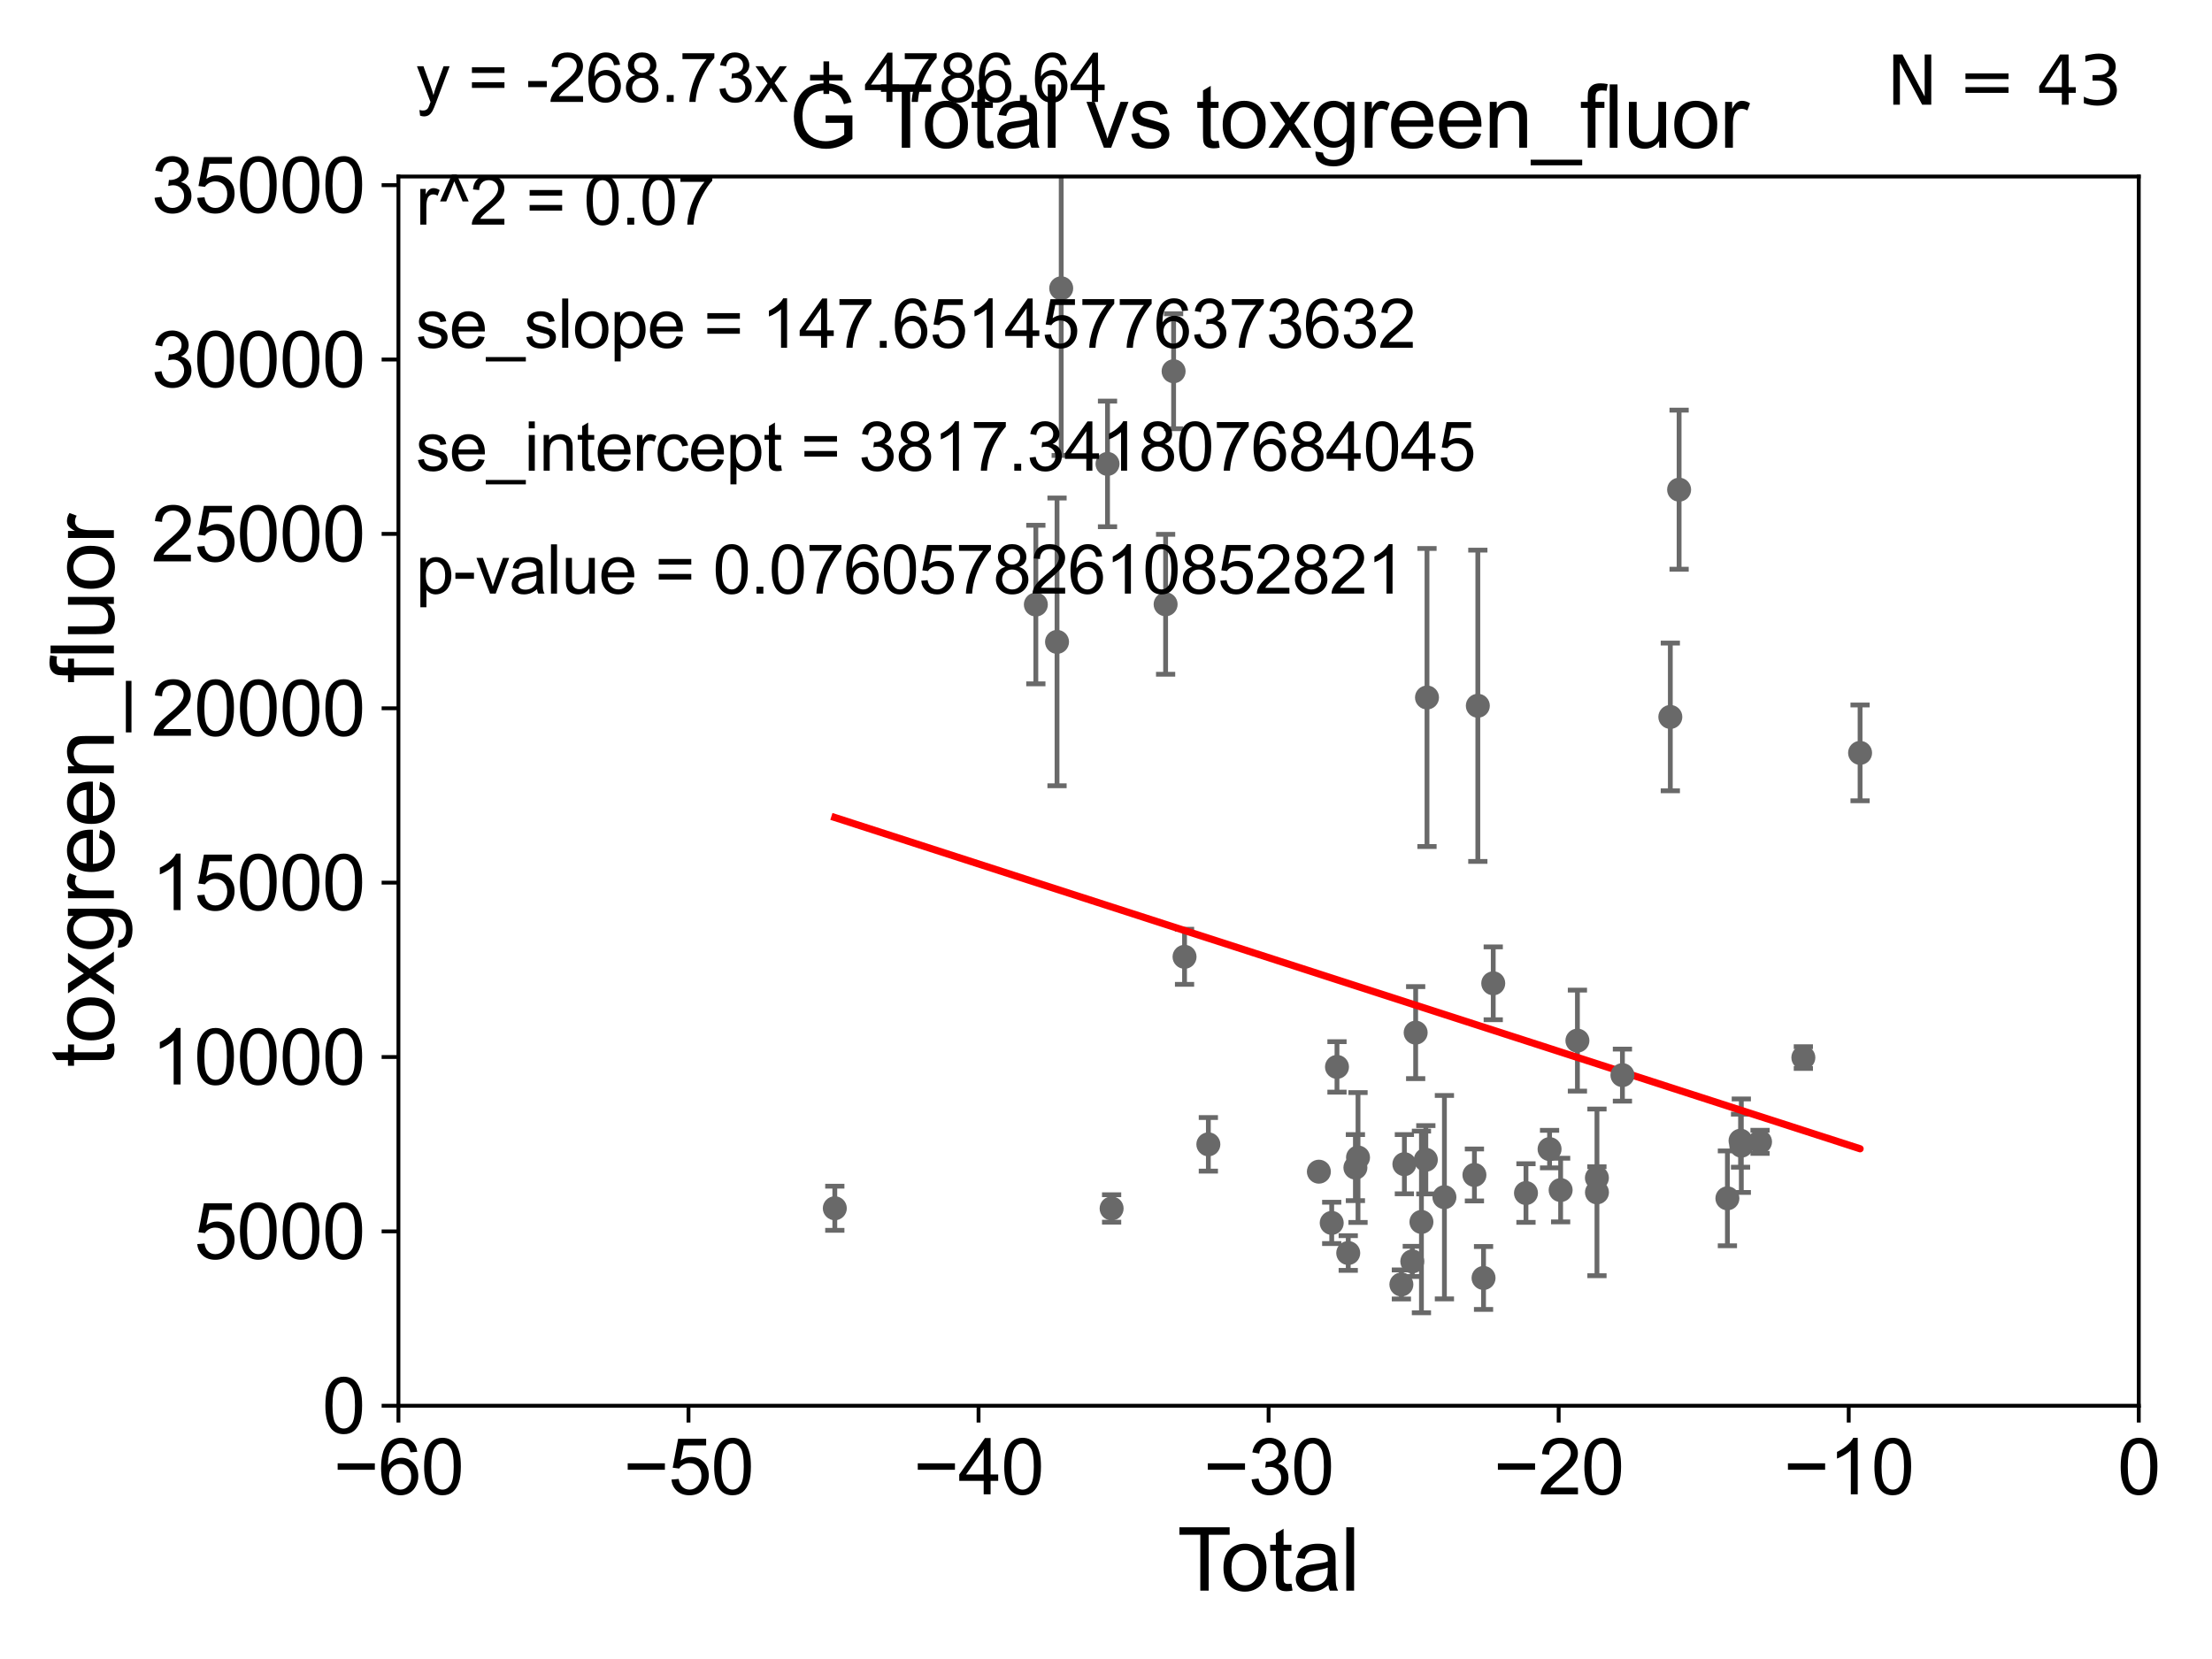 <?xml version="1.0" encoding="utf-8" standalone="no"?>
<!DOCTYPE svg PUBLIC "-//W3C//DTD SVG 1.1//EN"
  "http://www.w3.org/Graphics/SVG/1.1/DTD/svg11.dtd">
<svg xmlns:xlink="http://www.w3.org/1999/xlink" width="460.8pt" height="345.6pt" viewBox="0 0 460.8 345.6" xmlns="http://www.w3.org/2000/svg" version="1.1">
 <defs>
  <style type="text/css">*{stroke-linejoin: round; stroke-linecap: butt}</style>
 </defs>
 <g id="figure_1">
  <g id="patch_1">
   <path d="M 0 345.6 
L 460.8 345.6 
L 460.8 0 
L 0 0 
z
" style="fill: #ffffff"/>
  </g>
  <g id="axes_1">
   <g id="patch_2">
    <path d="M 83 292.84 
L 445.545 292.84 
L 445.545 36.775 
L 83 36.775 
z
" style="fill: #ffffff"/>
   </g>
   <g id="PathCollection_1">
    <defs>
     <path id="ma947e99add" d="M 0 1.118 
C 0.297 1.118 0.581 1 0.791 0.791 
C 1 0.581 1.118 0.297 1.118 0 
C 1.118 -0.297 1 -0.581 0.791 -0.791 
C 0.581 -1 0.297 -1.118 0 -1.118 
C -0.297 -1.118 -0.581 -1 -0.791 -0.791 
C -1 -0.581 -1.118 -0.297 -1.118 0 
C -1.118 0.297 -1 0.581 -0.791 0.791 
C -0.581 1 -0.297 1.118 0 1.118 
z
" style="stroke: #696969"/>
    </defs>
    <g clip-path="url(#pab9afc9500)">
     <use xlink:href="#ma947e99add" x="173.906" y="251.703" style="fill: #696969; stroke: #696969"/>
     <use xlink:href="#ma947e99add" x="292.558" y="242.52" style="fill: #696969; stroke: #696969"/>
     <use xlink:href="#ma947e99add" x="325.109" y="247.912" style="fill: #696969; stroke: #696969"/>
     <use xlink:href="#ma947e99add" x="322.804" y="239.38" style="fill: #696969; stroke: #696969"/>
     <use xlink:href="#ma947e99add" x="317.889" y="248.535" style="fill: #696969; stroke: #696969"/>
     <use xlink:href="#ma947e99add" x="274.746" y="244.082" style="fill: #696969; stroke: #696969"/>
     <use xlink:href="#ma947e99add" x="311.069" y="204.84" style="fill: #696969; stroke: #696969"/>
     <use xlink:href="#ma947e99add" x="309.05" y="266.224" style="fill: #696969; stroke: #696969"/>
     <use xlink:href="#ma947e99add" x="307.859" y="147.023" style="fill: #696969; stroke: #696969"/>
     <use xlink:href="#ma947e99add" x="277.42" y="254.754" style="fill: #696969; stroke: #696969"/>
     <use xlink:href="#ma947e99add" x="328.606" y="216.78" style="fill: #696969; stroke: #696969"/>
     <use xlink:href="#ma947e99add" x="307.149" y="244.763" style="fill: #696969; stroke: #696969"/>
     <use xlink:href="#ma947e99add" x="278.519" y="222.257" style="fill: #696969; stroke: #696969"/>
     <use xlink:href="#ma947e99add" x="297.27" y="145.302" style="fill: #696969; stroke: #696969"/>
     <use xlink:href="#ma947e99add" x="280.862" y="261.029" style="fill: #696969; stroke: #696969"/>
     <use xlink:href="#ma947e99add" x="297.028" y="241.603" style="fill: #696969; stroke: #696969"/>
     <use xlink:href="#ma947e99add" x="282.357" y="243.238" style="fill: #696969; stroke: #696969"/>
     <use xlink:href="#ma947e99add" x="296.111" y="254.553" style="fill: #696969; stroke: #696969"/>
     <use xlink:href="#ma947e99add" x="282.9" y="241.129" style="fill: #696969; stroke: #696969"/>
     <use xlink:href="#ma947e99add" x="294.908" y="215.115" style="fill: #696969; stroke: #696969"/>
     <use xlink:href="#ma947e99add" x="294.207" y="262.775" style="fill: #696969; stroke: #696969"/>
     <use xlink:href="#ma947e99add" x="300.898" y="249.395" style="fill: #696969; stroke: #696969"/>
     <use xlink:href="#ma947e99add" x="251.722" y="238.386" style="fill: #696969; stroke: #696969"/>
     <use xlink:href="#ma947e99add" x="291.933" y="267.577" style="fill: #696969; stroke: #696969"/>
     <use xlink:href="#ma947e99add" x="230.717" y="96.642" style="fill: #696969; stroke: #696969"/>
     <use xlink:href="#ma947e99add" x="221.069" y="60.054" style="fill: #696969; stroke: #696969"/>
     <use xlink:href="#ma947e99add" x="347.959" y="149.352" style="fill: #696969; stroke: #696969"/>
     <use xlink:href="#ma947e99add" x="220.199" y="133.718" style="fill: #696969; stroke: #696969"/>
     <use xlink:href="#ma947e99add" x="231.57" y="251.745" style="fill: #696969; stroke: #696969"/>
     <use xlink:href="#ma947e99add" x="362.589" y="237.626" style="fill: #696969; stroke: #696969"/>
     <use xlink:href="#ma947e99add" x="215.786" y="125.939" style="fill: #696969; stroke: #696969"/>
     <use xlink:href="#ma947e99add" x="362.747" y="238.669" style="fill: #696969; stroke: #696969"/>
     <use xlink:href="#ma947e99add" x="337.982" y="223.968" style="fill: #696969; stroke: #696969"/>
     <use xlink:href="#ma947e99add" x="349.789" y="102.009" style="fill: #696969; stroke: #696969"/>
     <use xlink:href="#ma947e99add" x="366.649" y="237.866" style="fill: #696969; stroke: #696969"/>
     <use xlink:href="#ma947e99add" x="332.677" y="248.393" style="fill: #696969; stroke: #696969"/>
     <use xlink:href="#ma947e99add" x="242.819" y="125.886" style="fill: #696969; stroke: #696969"/>
     <use xlink:href="#ma947e99add" x="375.671" y="220.313" style="fill: #696969; stroke: #696969"/>
     <use xlink:href="#ma947e99add" x="244.485" y="77.339" style="fill: #696969; stroke: #696969"/>
     <use xlink:href="#ma947e99add" x="387.489" y="156.841" style="fill: #696969; stroke: #696969"/>
     <use xlink:href="#ma947e99add" x="246.762" y="199.322" style="fill: #696969; stroke: #696969"/>
     <use xlink:href="#ma947e99add" x="332.665" y="245.369" style="fill: #696969; stroke: #696969"/>
     <use xlink:href="#ma947e99add" x="359.85" y="249.635" style="fill: #696969; stroke: #696969"/>
    </g>
   </g>
   <g id="matplotlib.axis_1">
    <g id="xtick_1">
     <g id="line2d_1">
      <defs>
       <path id="m6c7ab6060e" d="M 0 0 
L 0 3.5 
" style="stroke: #000000; stroke-width: 0.8"/>
      </defs>
      <g>
       <use xlink:href="#m6c7ab6060e" x="83" y="292.84" style="stroke: #000000; stroke-width: 0.8"/>
      </g>
     </g>
     <g id="text_1">
      <!-- −60 -->
      <g transform="translate(69.43 311.293)scale(0.16 -0.16)">
       <defs>
        <path id="ArialMT-2212" d="M 3381 1997 
L 356 1997 
L 356 2522 
L 3381 2522 
L 3381 1997 
z
" transform="scale(0.016)"/>
        <path id="ArialMT-36" d="M 3184 3459 
L 2625 3416 
Q 2550 3747 2413 3897 
Q 2184 4138 1850 4138 
Q 1581 4138 1378 3988 
Q 1113 3794 959 3422 
Q 806 3050 800 2363 
Q 1003 2672 1297 2822 
Q 1591 2972 1913 2972 
Q 2475 2972 2870 2558 
Q 3266 2144 3266 1488 
Q 3266 1056 3080 686 
Q 2894 316 2569 119 
Q 2244 -78 1831 -78 
Q 1128 -78 684 439 
Q 241 956 241 2144 
Q 241 3472 731 4075 
Q 1159 4600 1884 4600 
Q 2425 4600 2770 4297 
Q 3116 3994 3184 3459 
z
M 888 1484 
Q 888 1194 1011 928 
Q 1134 663 1356 523 
Q 1578 384 1822 384 
Q 2178 384 2434 671 
Q 2691 959 2691 1453 
Q 2691 1928 2437 2201 
Q 2184 2475 1800 2475 
Q 1419 2475 1153 2201 
Q 888 1928 888 1484 
z
" transform="scale(0.016)"/>
        <path id="ArialMT-30" d="M 266 2259 
Q 266 3072 433 3567 
Q 600 4063 929 4331 
Q 1259 4600 1759 4600 
Q 2128 4600 2406 4451 
Q 2684 4303 2865 4023 
Q 3047 3744 3150 3342 
Q 3253 2941 3253 2259 
Q 3253 1453 3087 958 
Q 2922 463 2592 192 
Q 2263 -78 1759 -78 
Q 1097 -78 719 397 
Q 266 969 266 2259 
z
M 844 2259 
Q 844 1131 1108 757 
Q 1372 384 1759 384 
Q 2147 384 2411 759 
Q 2675 1134 2675 2259 
Q 2675 3391 2411 3762 
Q 2147 4134 1753 4134 
Q 1366 4134 1134 3806 
Q 844 3388 844 2259 
z
" transform="scale(0.016)"/>
       </defs>
       <use xlink:href="#ArialMT-2212"/>
       <use xlink:href="#ArialMT-36" x="58.398"/>
       <use xlink:href="#ArialMT-30" x="114.014"/>
      </g>
     </g>
    </g>
    <g id="xtick_2">
     <g id="line2d_2">
      <g>
       <use xlink:href="#m6c7ab6060e" x="143.424" y="292.84" style="stroke: #000000; stroke-width: 0.8"/>
      </g>
     </g>
     <g id="text_2">
      <!-- −50 -->
      <g transform="translate(129.854 311.293)scale(0.16 -0.16)">
       <defs>
        <path id="ArialMT-35" d="M 266 1200 
L 856 1250 
Q 922 819 1161 601 
Q 1400 384 1738 384 
Q 2144 384 2425 690 
Q 2706 997 2706 1503 
Q 2706 1984 2436 2262 
Q 2166 2541 1728 2541 
Q 1456 2541 1237 2417 
Q 1019 2294 894 2097 
L 366 2166 
L 809 4519 
L 3088 4519 
L 3088 3981 
L 1259 3981 
L 1013 2750 
Q 1425 3038 1878 3038 
Q 2478 3038 2890 2622 
Q 3303 2206 3303 1553 
Q 3303 931 2941 478 
Q 2500 -78 1738 -78 
Q 1113 -78 717 272 
Q 322 622 266 1200 
z
" transform="scale(0.016)"/>
       </defs>
       <use xlink:href="#ArialMT-2212"/>
       <use xlink:href="#ArialMT-35" x="58.398"/>
       <use xlink:href="#ArialMT-30" x="114.014"/>
      </g>
     </g>
    </g>
    <g id="xtick_3">
     <g id="line2d_3">
      <g>
       <use xlink:href="#m6c7ab6060e" x="203.848" y="292.84" style="stroke: #000000; stroke-width: 0.8"/>
      </g>
     </g>
     <g id="text_3">
      <!-- −40 -->
      <g transform="translate(190.278 311.293)scale(0.16 -0.16)">
       <defs>
        <path id="ArialMT-34" d="M 2069 0 
L 2069 1097 
L 81 1097 
L 81 1613 
L 2172 4581 
L 2631 4581 
L 2631 1613 
L 3250 1613 
L 3250 1097 
L 2631 1097 
L 2631 0 
L 2069 0 
z
M 2069 1613 
L 2069 3678 
L 634 1613 
L 2069 1613 
z
" transform="scale(0.016)"/>
       </defs>
       <use xlink:href="#ArialMT-2212"/>
       <use xlink:href="#ArialMT-34" x="58.398"/>
       <use xlink:href="#ArialMT-30" x="114.014"/>
      </g>
     </g>
    </g>
    <g id="xtick_4">
     <g id="line2d_4">
      <g>
       <use xlink:href="#m6c7ab6060e" x="264.272" y="292.84" style="stroke: #000000; stroke-width: 0.8"/>
      </g>
     </g>
     <g id="text_4">
      <!-- −30 -->
      <g transform="translate(250.702 311.293)scale(0.16 -0.16)">
       <defs>
        <path id="ArialMT-33" d="M 269 1209 
L 831 1284 
Q 928 806 1161 595 
Q 1394 384 1728 384 
Q 2125 384 2398 659 
Q 2672 934 2672 1341 
Q 2672 1728 2419 1979 
Q 2166 2231 1775 2231 
Q 1616 2231 1378 2169 
L 1441 2663 
Q 1497 2656 1531 2656 
Q 1891 2656 2178 2843 
Q 2466 3031 2466 3422 
Q 2466 3731 2256 3934 
Q 2047 4138 1716 4138 
Q 1388 4138 1169 3931 
Q 950 3725 888 3313 
L 325 3413 
Q 428 3978 793 4289 
Q 1159 4600 1703 4600 
Q 2078 4600 2393 4439 
Q 2709 4278 2876 4000 
Q 3044 3722 3044 3409 
Q 3044 3113 2884 2869 
Q 2725 2625 2413 2481 
Q 2819 2388 3044 2092 
Q 3269 1797 3269 1353 
Q 3269 753 2831 336 
Q 2394 -81 1725 -81 
Q 1122 -81 723 278 
Q 325 638 269 1209 
z
" transform="scale(0.016)"/>
       </defs>
       <use xlink:href="#ArialMT-2212"/>
       <use xlink:href="#ArialMT-33" x="58.398"/>
       <use xlink:href="#ArialMT-30" x="114.014"/>
      </g>
     </g>
    </g>
    <g id="xtick_5">
     <g id="line2d_5">
      <g>
       <use xlink:href="#m6c7ab6060e" x="324.697" y="292.84" style="stroke: #000000; stroke-width: 0.8"/>
      </g>
     </g>
     <g id="text_5">
      <!-- −20 -->
      <g transform="translate(311.127 311.293)scale(0.16 -0.16)">
       <defs>
        <path id="ArialMT-32" d="M 3222 541 
L 3222 0 
L 194 0 
Q 188 203 259 391 
Q 375 700 629 1000 
Q 884 1300 1366 1694 
Q 2113 2306 2375 2664 
Q 2638 3022 2638 3341 
Q 2638 3675 2398 3904 
Q 2159 4134 1775 4134 
Q 1369 4134 1125 3890 
Q 881 3647 878 3216 
L 300 3275 
Q 359 3922 746 4261 
Q 1134 4600 1788 4600 
Q 2447 4600 2831 4234 
Q 3216 3869 3216 3328 
Q 3216 3053 3103 2787 
Q 2991 2522 2730 2228 
Q 2469 1934 1863 1422 
Q 1356 997 1212 845 
Q 1069 694 975 541 
L 3222 541 
z
" transform="scale(0.016)"/>
       </defs>
       <use xlink:href="#ArialMT-2212"/>
       <use xlink:href="#ArialMT-32" x="58.398"/>
       <use xlink:href="#ArialMT-30" x="114.014"/>
      </g>
     </g>
    </g>
    <g id="xtick_6">
     <g id="line2d_6">
      <g>
       <use xlink:href="#m6c7ab6060e" x="385.121" y="292.84" style="stroke: #000000; stroke-width: 0.8"/>
      </g>
     </g>
     <g id="text_6">
      <!-- −10 -->
      <g transform="translate(371.551 311.293)scale(0.16 -0.16)">
       <defs>
        <path id="ArialMT-31" d="M 2384 0 
L 1822 0 
L 1822 3584 
Q 1619 3391 1289 3197 
Q 959 3003 697 2906 
L 697 3450 
Q 1169 3672 1522 3987 
Q 1875 4303 2022 4600 
L 2384 4600 
L 2384 0 
z
" transform="scale(0.016)"/>
       </defs>
       <use xlink:href="#ArialMT-2212"/>
       <use xlink:href="#ArialMT-31" x="58.398"/>
       <use xlink:href="#ArialMT-30" x="114.014"/>
      </g>
     </g>
    </g>
    <g id="xtick_7">
     <g id="line2d_7">
      <g>
       <use xlink:href="#m6c7ab6060e" x="445.545" y="292.84" style="stroke: #000000; stroke-width: 0.8"/>
      </g>
     </g>
     <g id="text_7">
      <!-- 0 -->
      <g transform="translate(441.096 311.293)scale(0.16 -0.16)">
       <use xlink:href="#ArialMT-30"/>
      </g>
     </g>
    </g>
    <g id="text_8">
     <!-- Total -->
     <g transform="translate(245.267 331.357)scale(0.18 -0.18)">
      <defs>
       <path id="ArialMT-54" d="M 1659 0 
L 1659 4041 
L 150 4041 
L 150 4581 
L 3781 4581 
L 3781 4041 
L 2266 4041 
L 2266 0 
L 1659 0 
z
" transform="scale(0.016)"/>
       <path id="ArialMT-6f" d="M 213 1659 
Q 213 2581 725 3025 
Q 1153 3394 1769 3394 
Q 2453 3394 2887 2945 
Q 3322 2497 3322 1706 
Q 3322 1066 3130 698 
Q 2938 331 2570 128 
Q 2203 -75 1769 -75 
Q 1072 -75 642 372 
Q 213 819 213 1659 
z
M 791 1659 
Q 791 1022 1069 705 
Q 1347 388 1769 388 
Q 2188 388 2466 706 
Q 2744 1025 2744 1678 
Q 2744 2294 2464 2611 
Q 2184 2928 1769 2928 
Q 1347 2928 1069 2612 
Q 791 2297 791 1659 
z
" transform="scale(0.016)"/>
       <path id="ArialMT-74" d="M 1650 503 
L 1731 6 
Q 1494 -44 1306 -44 
Q 1000 -44 831 53 
Q 663 150 594 308 
Q 525 466 525 972 
L 525 2881 
L 113 2881 
L 113 3319 
L 525 3319 
L 525 4141 
L 1084 4478 
L 1084 3319 
L 1650 3319 
L 1650 2881 
L 1084 2881 
L 1084 941 
Q 1084 700 1114 631 
Q 1144 563 1211 522 
Q 1278 481 1403 481 
Q 1497 481 1650 503 
z
" transform="scale(0.016)"/>
       <path id="ArialMT-61" d="M 2588 409 
Q 2275 144 1986 34 
Q 1697 -75 1366 -75 
Q 819 -75 525 192 
Q 231 459 231 875 
Q 231 1119 342 1320 
Q 453 1522 633 1644 
Q 813 1766 1038 1828 
Q 1203 1872 1538 1913 
Q 2219 1994 2541 2106 
Q 2544 2222 2544 2253 
Q 2544 2597 2384 2738 
Q 2169 2928 1744 2928 
Q 1347 2928 1158 2789 
Q 969 2650 878 2297 
L 328 2372 
Q 403 2725 575 2942 
Q 747 3159 1072 3276 
Q 1397 3394 1825 3394 
Q 2250 3394 2515 3294 
Q 2781 3194 2906 3042 
Q 3031 2891 3081 2659 
Q 3109 2516 3109 2141 
L 3109 1391 
Q 3109 606 3145 398 
Q 3181 191 3288 0 
L 2700 0 
Q 2613 175 2588 409 
z
M 2541 1666 
Q 2234 1541 1622 1453 
Q 1275 1403 1131 1340 
Q 988 1278 909 1158 
Q 831 1038 831 891 
Q 831 666 1001 516 
Q 1172 366 1500 366 
Q 1825 366 2078 508 
Q 2331 650 2450 897 
Q 2541 1088 2541 1459 
L 2541 1666 
z
" transform="scale(0.016)"/>
       <path id="ArialMT-6c" d="M 409 0 
L 409 4581 
L 972 4581 
L 972 0 
L 409 0 
z
" transform="scale(0.016)"/>
      </defs>
      <use xlink:href="#ArialMT-54"/>
      <use xlink:href="#ArialMT-6f" x="49.959"/>
      <use xlink:href="#ArialMT-74" x="105.574"/>
      <use xlink:href="#ArialMT-61" x="133.357"/>
      <use xlink:href="#ArialMT-6c" x="188.973"/>
     </g>
    </g>
   </g>
   <g id="matplotlib.axis_2">
    <g id="ytick_1">
     <g id="line2d_8">
      <defs>
       <path id="m71cf1da614" d="M 0 0 
L -3.5 0 
" style="stroke: #000000; stroke-width: 0.8"/>
      </defs>
      <g>
       <use xlink:href="#m71cf1da614" x="83" y="292.84" style="stroke: #000000; stroke-width: 0.8"/>
      </g>
     </g>
     <g id="text_9">
      <!-- 0 -->
      <g transform="translate(67.103 298.566)scale(0.16 -0.16)">
       <use xlink:href="#ArialMT-30"/>
      </g>
     </g>
    </g>
    <g id="ytick_2">
     <g id="line2d_9">
      <g>
       <use xlink:href="#m71cf1da614" x="83" y="256.516" style="stroke: #000000; stroke-width: 0.8"/>
      </g>
     </g>
     <g id="text_10">
      <!-- 5000 -->
      <g transform="translate(40.41 262.242)scale(0.16 -0.16)">
       <use xlink:href="#ArialMT-35"/>
       <use xlink:href="#ArialMT-30" x="55.615"/>
       <use xlink:href="#ArialMT-30" x="111.23"/>
       <use xlink:href="#ArialMT-30" x="166.846"/>
      </g>
     </g>
    </g>
    <g id="ytick_3">
     <g id="line2d_10">
      <g>
       <use xlink:href="#m71cf1da614" x="83" y="220.192" style="stroke: #000000; stroke-width: 0.8"/>
      </g>
     </g>
     <g id="text_11">
      <!-- 10000 -->
      <g transform="translate(31.512 225.918)scale(0.16 -0.16)">
       <use xlink:href="#ArialMT-31"/>
       <use xlink:href="#ArialMT-30" x="55.615"/>
       <use xlink:href="#ArialMT-30" x="111.23"/>
       <use xlink:href="#ArialMT-30" x="166.846"/>
       <use xlink:href="#ArialMT-30" x="222.461"/>
      </g>
     </g>
    </g>
    <g id="ytick_4">
     <g id="line2d_11">
      <g>
       <use xlink:href="#m71cf1da614" x="83" y="183.867" style="stroke: #000000; stroke-width: 0.8"/>
      </g>
     </g>
     <g id="text_12">
      <!-- 15000 -->
      <g transform="translate(31.512 189.594)scale(0.16 -0.16)">
       <use xlink:href="#ArialMT-31"/>
       <use xlink:href="#ArialMT-35" x="55.615"/>
       <use xlink:href="#ArialMT-30" x="111.23"/>
       <use xlink:href="#ArialMT-30" x="166.846"/>
       <use xlink:href="#ArialMT-30" x="222.461"/>
      </g>
     </g>
    </g>
    <g id="ytick_5">
     <g id="line2d_12">
      <g>
       <use xlink:href="#m71cf1da614" x="83" y="147.543" style="stroke: #000000; stroke-width: 0.8"/>
      </g>
     </g>
     <g id="text_13">
      <!-- 20000 -->
      <g transform="translate(31.512 153.27)scale(0.16 -0.16)">
       <use xlink:href="#ArialMT-32"/>
       <use xlink:href="#ArialMT-30" x="55.615"/>
       <use xlink:href="#ArialMT-30" x="111.23"/>
       <use xlink:href="#ArialMT-30" x="166.846"/>
       <use xlink:href="#ArialMT-30" x="222.461"/>
      </g>
     </g>
    </g>
    <g id="ytick_6">
     <g id="line2d_13">
      <g>
       <use xlink:href="#m71cf1da614" x="83" y="111.219" style="stroke: #000000; stroke-width: 0.8"/>
      </g>
     </g>
     <g id="text_14">
      <!-- 25000 -->
      <g transform="translate(31.512 116.945)scale(0.16 -0.16)">
       <use xlink:href="#ArialMT-32"/>
       <use xlink:href="#ArialMT-35" x="55.615"/>
       <use xlink:href="#ArialMT-30" x="111.23"/>
       <use xlink:href="#ArialMT-30" x="166.846"/>
       <use xlink:href="#ArialMT-30" x="222.461"/>
      </g>
     </g>
    </g>
    <g id="ytick_7">
     <g id="line2d_14">
      <g>
       <use xlink:href="#m71cf1da614" x="83" y="74.895" style="stroke: #000000; stroke-width: 0.8"/>
      </g>
     </g>
     <g id="text_15">
      <!-- 30000 -->
      <g transform="translate(31.512 80.621)scale(0.16 -0.16)">
       <use xlink:href="#ArialMT-33"/>
       <use xlink:href="#ArialMT-30" x="55.615"/>
       <use xlink:href="#ArialMT-30" x="111.23"/>
       <use xlink:href="#ArialMT-30" x="166.846"/>
       <use xlink:href="#ArialMT-30" x="222.461"/>
      </g>
     </g>
    </g>
    <g id="ytick_8">
     <g id="line2d_15">
      <g>
       <use xlink:href="#m71cf1da614" x="83" y="38.571" style="stroke: #000000; stroke-width: 0.8"/>
      </g>
     </g>
     <g id="text_16">
      <!-- 35000 -->
      <g transform="translate(31.512 44.297)scale(0.16 -0.16)">
       <use xlink:href="#ArialMT-33"/>
       <use xlink:href="#ArialMT-35" x="55.615"/>
       <use xlink:href="#ArialMT-30" x="111.23"/>
       <use xlink:href="#ArialMT-30" x="166.846"/>
       <use xlink:href="#ArialMT-30" x="222.461"/>
      </g>
     </g>
    </g>
    <g id="text_17">
     <!-- toxgreen_fluor -->
     <g transform="translate(23.724 222.34)rotate(-90)scale(0.18 -0.18)">
      <defs>
       <path id="ArialMT-78" d="M 47 0 
L 1259 1725 
L 138 3319 
L 841 3319 
L 1350 2541 
Q 1494 2319 1581 2169 
Q 1719 2375 1834 2534 
L 2394 3319 
L 3066 3319 
L 1919 1756 
L 3153 0 
L 2463 0 
L 1781 1031 
L 1600 1309 
L 728 0 
L 47 0 
z
" transform="scale(0.016)"/>
       <path id="ArialMT-67" d="M 319 -275 
L 866 -356 
Q 900 -609 1056 -725 
Q 1266 -881 1628 -881 
Q 2019 -881 2231 -725 
Q 2444 -569 2519 -288 
Q 2563 -116 2559 434 
Q 2191 0 1641 0 
Q 956 0 581 494 
Q 206 988 206 1678 
Q 206 2153 378 2554 
Q 550 2956 876 3175 
Q 1203 3394 1644 3394 
Q 2231 3394 2613 2919 
L 2613 3319 
L 3131 3319 
L 3131 450 
Q 3131 -325 2973 -648 
Q 2816 -972 2473 -1159 
Q 2131 -1347 1631 -1347 
Q 1038 -1347 672 -1080 
Q 306 -813 319 -275 
z
M 784 1719 
Q 784 1066 1043 766 
Q 1303 466 1694 466 
Q 2081 466 2343 764 
Q 2606 1063 2606 1700 
Q 2606 2309 2336 2618 
Q 2066 2928 1684 2928 
Q 1309 2928 1046 2623 
Q 784 2319 784 1719 
z
" transform="scale(0.016)"/>
       <path id="ArialMT-72" d="M 416 0 
L 416 3319 
L 922 3319 
L 922 2816 
Q 1116 3169 1280 3281 
Q 1444 3394 1641 3394 
Q 1925 3394 2219 3213 
L 2025 2691 
Q 1819 2813 1613 2813 
Q 1428 2813 1281 2702 
Q 1134 2591 1072 2394 
Q 978 2094 978 1738 
L 978 0 
L 416 0 
z
" transform="scale(0.016)"/>
       <path id="ArialMT-65" d="M 2694 1069 
L 3275 997 
Q 3138 488 2766 206 
Q 2394 -75 1816 -75 
Q 1088 -75 661 373 
Q 234 822 234 1631 
Q 234 2469 665 2931 
Q 1097 3394 1784 3394 
Q 2450 3394 2872 2941 
Q 3294 2488 3294 1666 
Q 3294 1616 3291 1516 
L 816 1516 
Q 847 969 1125 678 
Q 1403 388 1819 388 
Q 2128 388 2347 550 
Q 2566 713 2694 1069 
z
M 847 1978 
L 2700 1978 
Q 2663 2397 2488 2606 
Q 2219 2931 1791 2931 
Q 1403 2931 1139 2672 
Q 875 2413 847 1978 
z
" transform="scale(0.016)"/>
       <path id="ArialMT-6e" d="M 422 0 
L 422 3319 
L 928 3319 
L 928 2847 
Q 1294 3394 1984 3394 
Q 2284 3394 2536 3286 
Q 2788 3178 2913 3003 
Q 3038 2828 3088 2588 
Q 3119 2431 3119 2041 
L 3119 0 
L 2556 0 
L 2556 2019 
Q 2556 2363 2490 2533 
Q 2425 2703 2258 2804 
Q 2091 2906 1866 2906 
Q 1506 2906 1245 2678 
Q 984 2450 984 1813 
L 984 0 
L 422 0 
z
" transform="scale(0.016)"/>
       <path id="ArialMT-5f" d="M -97 -1272 
L -97 -866 
L 3631 -866 
L 3631 -1272 
L -97 -1272 
z
" transform="scale(0.016)"/>
       <path id="ArialMT-66" d="M 556 0 
L 556 2881 
L 59 2881 
L 59 3319 
L 556 3319 
L 556 3672 
Q 556 4006 616 4169 
Q 697 4388 901 4523 
Q 1106 4659 1475 4659 
Q 1713 4659 2000 4603 
L 1916 4113 
Q 1741 4144 1584 4144 
Q 1328 4144 1222 4034 
Q 1116 3925 1116 3625 
L 1116 3319 
L 1763 3319 
L 1763 2881 
L 1116 2881 
L 1116 0 
L 556 0 
z
" transform="scale(0.016)"/>
       <path id="ArialMT-75" d="M 2597 0 
L 2597 488 
Q 2209 -75 1544 -75 
Q 1250 -75 995 37 
Q 741 150 617 320 
Q 494 491 444 738 
Q 409 903 409 1263 
L 409 3319 
L 972 3319 
L 972 1478 
Q 972 1038 1006 884 
Q 1059 663 1231 536 
Q 1403 409 1656 409 
Q 1909 409 2131 539 
Q 2353 669 2445 892 
Q 2538 1116 2538 1541 
L 2538 3319 
L 3100 3319 
L 3100 0 
L 2597 0 
z
" transform="scale(0.016)"/>
      </defs>
      <use xlink:href="#ArialMT-74"/>
      <use xlink:href="#ArialMT-6f" x="27.783"/>
      <use xlink:href="#ArialMT-78" x="83.398"/>
      <use xlink:href="#ArialMT-67" x="133.398"/>
      <use xlink:href="#ArialMT-72" x="189.014"/>
      <use xlink:href="#ArialMT-65" x="222.314"/>
      <use xlink:href="#ArialMT-65" x="277.93"/>
      <use xlink:href="#ArialMT-6e" x="333.545"/>
      <use xlink:href="#ArialMT-5f" x="389.16"/>
      <use xlink:href="#ArialMT-66" x="444.775"/>
      <use xlink:href="#ArialMT-6c" x="472.559"/>
      <use xlink:href="#ArialMT-75" x="494.775"/>
      <use xlink:href="#ArialMT-6f" x="550.391"/>
      <use xlink:href="#ArialMT-72" x="606.006"/>
     </g>
    </g>
   </g>
   <g id="LineCollection_1">
    <path d="M 173.906 256.298 
L 173.906 247.108 
" clip-path="url(#pab9afc9500)" style="fill: none; stroke: #696969"/>
    <path d="M 292.558 248.688 
L 292.558 236.352 
" clip-path="url(#pab9afc9500)" style="fill: none; stroke: #696969"/>
    <path d="M 325.109 254.544 
L 325.109 241.28 
" clip-path="url(#pab9afc9500)" style="fill: none; stroke: #696969"/>
    <path d="M 322.804 243.288 
L 322.804 235.471 
" clip-path="url(#pab9afc9500)" style="fill: none; stroke: #696969"/>
    <path d="M 317.889 254.642 
L 317.889 242.428 
" clip-path="url(#pab9afc9500)" style="fill: none; stroke: #696969"/>
    <path d="M 274.746 244.986 
L 274.746 243.178 
" clip-path="url(#pab9afc9500)" style="fill: none; stroke: #696969"/>
    <path d="M 311.069 212.427 
L 311.069 197.253 
" clip-path="url(#pab9afc9500)" style="fill: none; stroke: #696969"/>
    <path d="M 309.05 272.779 
L 309.05 259.668 
" clip-path="url(#pab9afc9500)" style="fill: none; stroke: #696969"/>
    <path d="M 307.859 179.444 
L 307.859 114.602 
" clip-path="url(#pab9afc9500)" style="fill: none; stroke: #696969"/>
    <path d="M 277.42 259.056 
L 277.42 250.451 
" clip-path="url(#pab9afc9500)" style="fill: none; stroke: #696969"/>
    <path d="M 328.606 227.297 
L 328.606 206.263 
" clip-path="url(#pab9afc9500)" style="fill: none; stroke: #696969"/>
    <path d="M 307.149 250.174 
L 307.149 239.352 
" clip-path="url(#pab9afc9500)" style="fill: none; stroke: #696969"/>
    <path d="M 278.519 227.514 
L 278.519 216.999 
" clip-path="url(#pab9afc9500)" style="fill: none; stroke: #696969"/>
    <path d="M 297.27 176.343 
L 297.27 114.261 
" clip-path="url(#pab9afc9500)" style="fill: none; stroke: #696969"/>
    <path d="M 280.862 264.642 
L 280.862 257.417 
" clip-path="url(#pab9afc9500)" style="fill: none; stroke: #696969"/>
    <path d="M 297.028 248.719 
L 297.028 234.486 
" clip-path="url(#pab9afc9500)" style="fill: none; stroke: #696969"/>
    <path d="M 282.357 250.119 
L 282.357 236.357 
" clip-path="url(#pab9afc9500)" style="fill: none; stroke: #696969"/>
    <path d="M 296.111 273.473 
L 296.111 235.632 
" clip-path="url(#pab9afc9500)" style="fill: none; stroke: #696969"/>
    <path d="M 282.9 254.655 
L 282.9 227.604 
" clip-path="url(#pab9afc9500)" style="fill: none; stroke: #696969"/>
    <path d="M 294.908 224.7 
L 294.908 205.53 
" clip-path="url(#pab9afc9500)" style="fill: none; stroke: #696969"/>
    <path d="M 294.207 265.922 
L 294.207 259.628 
" clip-path="url(#pab9afc9500)" style="fill: none; stroke: #696969"/>
    <path d="M 300.898 270.583 
L 300.898 228.207 
" clip-path="url(#pab9afc9500)" style="fill: none; stroke: #696969"/>
    <path d="M 251.722 243.968 
L 251.722 232.803 
" clip-path="url(#pab9afc9500)" style="fill: none; stroke: #696969"/>
    <path d="M 291.933 270.604 
L 291.933 264.55 
" clip-path="url(#pab9afc9500)" style="fill: none; stroke: #696969"/>
    <path d="M 230.717 109.725 
L 230.717 83.558 
" clip-path="url(#pab9afc9500)" style="fill: none; stroke: #696969"/>
    <path d="M 221.069 94.883 
L 221.069 25.225 
" clip-path="url(#pab9afc9500)" style="fill: none; stroke: #696969"/>
    <path d="M 347.959 164.74 
L 347.959 133.965 
" clip-path="url(#pab9afc9500)" style="fill: none; stroke: #696969"/>
    <path d="M 220.199 163.689 
L 220.199 103.748 
" clip-path="url(#pab9afc9500)" style="fill: none; stroke: #696969"/>
    <path d="M 231.57 254.604 
L 231.57 248.885 
" clip-path="url(#pab9afc9500)" style="fill: none; stroke: #696969"/>
    <path d="M 362.589 243.153 
L 362.589 232.099 
" clip-path="url(#pab9afc9500)" style="fill: none; stroke: #696969"/>
    <path d="M 215.786 142.455 
L 215.786 109.423 
" clip-path="url(#pab9afc9500)" style="fill: none; stroke: #696969"/>
    <path d="M 362.747 248.408 
L 362.747 228.93 
" clip-path="url(#pab9afc9500)" style="fill: none; stroke: #696969"/>
    <path d="M 337.982 229.385 
L 337.982 218.552 
" clip-path="url(#pab9afc9500)" style="fill: none; stroke: #696969"/>
    <path d="M 349.789 118.578 
L 349.789 85.439 
" clip-path="url(#pab9afc9500)" style="fill: none; stroke: #696969"/>
    <path d="M 366.649 240.273 
L 366.649 235.46 
" clip-path="url(#pab9afc9500)" style="fill: none; stroke: #696969"/>
    <path d="M 332.677 265.753 
L 332.677 231.034 
" clip-path="url(#pab9afc9500)" style="fill: none; stroke: #696969"/>
    <path d="M 242.819 140.457 
L 242.819 111.314 
" clip-path="url(#pab9afc9500)" style="fill: none; stroke: #696969"/>
    <path d="M 375.671 222.581 
L 375.671 218.045 
" clip-path="url(#pab9afc9500)" style="fill: none; stroke: #696969"/>
    <path d="M 244.485 89.318 
L 244.485 65.36 
" clip-path="url(#pab9afc9500)" style="fill: none; stroke: #696969"/>
    <path d="M 387.489 166.82 
L 387.489 146.861 
" clip-path="url(#pab9afc9500)" style="fill: none; stroke: #696969"/>
    <path d="M 246.762 205.059 
L 246.762 193.584 
" clip-path="url(#pab9afc9500)" style="fill: none; stroke: #696969"/>
    <path d="M 332.665 247.686 
L 332.665 243.052 
" clip-path="url(#pab9afc9500)" style="fill: none; stroke: #696969"/>
    <path d="M 359.85 259.513 
L 359.85 239.756 
" clip-path="url(#pab9afc9500)" style="fill: none; stroke: #696969"/>
   </g>
   <g id="line2d_16">
    <defs>
     <path id="m92cd850023" d="M 2 0 
L -2 -0 
" style="stroke: #696969"/>
    </defs>
    <g clip-path="url(#pab9afc9500)">
     <use xlink:href="#m92cd850023" x="173.906" y="256.298" style="fill: #696969; stroke: #696969"/>
     <use xlink:href="#m92cd850023" x="292.558" y="248.688" style="fill: #696969; stroke: #696969"/>
     <use xlink:href="#m92cd850023" x="325.109" y="254.544" style="fill: #696969; stroke: #696969"/>
     <use xlink:href="#m92cd850023" x="322.804" y="243.288" style="fill: #696969; stroke: #696969"/>
     <use xlink:href="#m92cd850023" x="317.889" y="254.642" style="fill: #696969; stroke: #696969"/>
     <use xlink:href="#m92cd850023" x="274.746" y="244.986" style="fill: #696969; stroke: #696969"/>
     <use xlink:href="#m92cd850023" x="311.069" y="212.427" style="fill: #696969; stroke: #696969"/>
     <use xlink:href="#m92cd850023" x="309.05" y="272.779" style="fill: #696969; stroke: #696969"/>
     <use xlink:href="#m92cd850023" x="307.859" y="179.444" style="fill: #696969; stroke: #696969"/>
     <use xlink:href="#m92cd850023" x="277.42" y="259.056" style="fill: #696969; stroke: #696969"/>
     <use xlink:href="#m92cd850023" x="328.606" y="227.297" style="fill: #696969; stroke: #696969"/>
     <use xlink:href="#m92cd850023" x="307.149" y="250.174" style="fill: #696969; stroke: #696969"/>
     <use xlink:href="#m92cd850023" x="278.519" y="227.514" style="fill: #696969; stroke: #696969"/>
     <use xlink:href="#m92cd850023" x="297.27" y="176.343" style="fill: #696969; stroke: #696969"/>
     <use xlink:href="#m92cd850023" x="280.862" y="264.642" style="fill: #696969; stroke: #696969"/>
     <use xlink:href="#m92cd850023" x="297.028" y="248.719" style="fill: #696969; stroke: #696969"/>
     <use xlink:href="#m92cd850023" x="282.357" y="250.119" style="fill: #696969; stroke: #696969"/>
     <use xlink:href="#m92cd850023" x="296.111" y="273.473" style="fill: #696969; stroke: #696969"/>
     <use xlink:href="#m92cd850023" x="282.9" y="254.655" style="fill: #696969; stroke: #696969"/>
     <use xlink:href="#m92cd850023" x="294.908" y="224.7" style="fill: #696969; stroke: #696969"/>
     <use xlink:href="#m92cd850023" x="294.207" y="265.922" style="fill: #696969; stroke: #696969"/>
     <use xlink:href="#m92cd850023" x="300.898" y="270.583" style="fill: #696969; stroke: #696969"/>
     <use xlink:href="#m92cd850023" x="251.722" y="243.968" style="fill: #696969; stroke: #696969"/>
     <use xlink:href="#m92cd850023" x="291.933" y="270.604" style="fill: #696969; stroke: #696969"/>
     <use xlink:href="#m92cd850023" x="230.717" y="109.725" style="fill: #696969; stroke: #696969"/>
     <use xlink:href="#m92cd850023" x="221.069" y="94.883" style="fill: #696969; stroke: #696969"/>
     <use xlink:href="#m92cd850023" x="347.959" y="164.74" style="fill: #696969; stroke: #696969"/>
     <use xlink:href="#m92cd850023" x="220.199" y="163.689" style="fill: #696969; stroke: #696969"/>
     <use xlink:href="#m92cd850023" x="231.57" y="254.604" style="fill: #696969; stroke: #696969"/>
     <use xlink:href="#m92cd850023" x="362.589" y="243.153" style="fill: #696969; stroke: #696969"/>
     <use xlink:href="#m92cd850023" x="215.786" y="142.455" style="fill: #696969; stroke: #696969"/>
     <use xlink:href="#m92cd850023" x="362.747" y="248.408" style="fill: #696969; stroke: #696969"/>
     <use xlink:href="#m92cd850023" x="337.982" y="229.385" style="fill: #696969; stroke: #696969"/>
     <use xlink:href="#m92cd850023" x="349.789" y="118.578" style="fill: #696969; stroke: #696969"/>
     <use xlink:href="#m92cd850023" x="366.649" y="240.273" style="fill: #696969; stroke: #696969"/>
     <use xlink:href="#m92cd850023" x="332.677" y="265.753" style="fill: #696969; stroke: #696969"/>
     <use xlink:href="#m92cd850023" x="242.819" y="140.457" style="fill: #696969; stroke: #696969"/>
     <use xlink:href="#m92cd850023" x="375.671" y="222.581" style="fill: #696969; stroke: #696969"/>
     <use xlink:href="#m92cd850023" x="244.485" y="89.318" style="fill: #696969; stroke: #696969"/>
     <use xlink:href="#m92cd850023" x="387.489" y="166.82" style="fill: #696969; stroke: #696969"/>
     <use xlink:href="#m92cd850023" x="246.762" y="205.059" style="fill: #696969; stroke: #696969"/>
     <use xlink:href="#m92cd850023" x="332.665" y="247.686" style="fill: #696969; stroke: #696969"/>
     <use xlink:href="#m92cd850023" x="359.85" y="259.513" style="fill: #696969; stroke: #696969"/>
    </g>
   </g>
   <g id="line2d_17">
    <g clip-path="url(#pab9afc9500)">
     <use xlink:href="#m92cd850023" x="173.906" y="247.108" style="fill: #696969; stroke: #696969"/>
     <use xlink:href="#m92cd850023" x="292.558" y="236.352" style="fill: #696969; stroke: #696969"/>
     <use xlink:href="#m92cd850023" x="325.109" y="241.28" style="fill: #696969; stroke: #696969"/>
     <use xlink:href="#m92cd850023" x="322.804" y="235.471" style="fill: #696969; stroke: #696969"/>
     <use xlink:href="#m92cd850023" x="317.889" y="242.428" style="fill: #696969; stroke: #696969"/>
     <use xlink:href="#m92cd850023" x="274.746" y="243.178" style="fill: #696969; stroke: #696969"/>
     <use xlink:href="#m92cd850023" x="311.069" y="197.253" style="fill: #696969; stroke: #696969"/>
     <use xlink:href="#m92cd850023" x="309.05" y="259.668" style="fill: #696969; stroke: #696969"/>
     <use xlink:href="#m92cd850023" x="307.859" y="114.602" style="fill: #696969; stroke: #696969"/>
     <use xlink:href="#m92cd850023" x="277.42" y="250.451" style="fill: #696969; stroke: #696969"/>
     <use xlink:href="#m92cd850023" x="328.606" y="206.263" style="fill: #696969; stroke: #696969"/>
     <use xlink:href="#m92cd850023" x="307.149" y="239.352" style="fill: #696969; stroke: #696969"/>
     <use xlink:href="#m92cd850023" x="278.519" y="216.999" style="fill: #696969; stroke: #696969"/>
     <use xlink:href="#m92cd850023" x="297.27" y="114.261" style="fill: #696969; stroke: #696969"/>
     <use xlink:href="#m92cd850023" x="280.862" y="257.417" style="fill: #696969; stroke: #696969"/>
     <use xlink:href="#m92cd850023" x="297.028" y="234.486" style="fill: #696969; stroke: #696969"/>
     <use xlink:href="#m92cd850023" x="282.357" y="236.357" style="fill: #696969; stroke: #696969"/>
     <use xlink:href="#m92cd850023" x="296.111" y="235.632" style="fill: #696969; stroke: #696969"/>
     <use xlink:href="#m92cd850023" x="282.9" y="227.604" style="fill: #696969; stroke: #696969"/>
     <use xlink:href="#m92cd850023" x="294.908" y="205.53" style="fill: #696969; stroke: #696969"/>
     <use xlink:href="#m92cd850023" x="294.207" y="259.628" style="fill: #696969; stroke: #696969"/>
     <use xlink:href="#m92cd850023" x="300.898" y="228.207" style="fill: #696969; stroke: #696969"/>
     <use xlink:href="#m92cd850023" x="251.722" y="232.803" style="fill: #696969; stroke: #696969"/>
     <use xlink:href="#m92cd850023" x="291.933" y="264.55" style="fill: #696969; stroke: #696969"/>
     <use xlink:href="#m92cd850023" x="230.717" y="83.558" style="fill: #696969; stroke: #696969"/>
     <use xlink:href="#m92cd850023" x="221.069" y="25.225" style="fill: #696969; stroke: #696969"/>
     <use xlink:href="#m92cd850023" x="347.959" y="133.965" style="fill: #696969; stroke: #696969"/>
     <use xlink:href="#m92cd850023" x="220.199" y="103.748" style="fill: #696969; stroke: #696969"/>
     <use xlink:href="#m92cd850023" x="231.57" y="248.885" style="fill: #696969; stroke: #696969"/>
     <use xlink:href="#m92cd850023" x="362.589" y="232.099" style="fill: #696969; stroke: #696969"/>
     <use xlink:href="#m92cd850023" x="215.786" y="109.423" style="fill: #696969; stroke: #696969"/>
     <use xlink:href="#m92cd850023" x="362.747" y="228.93" style="fill: #696969; stroke: #696969"/>
     <use xlink:href="#m92cd850023" x="337.982" y="218.552" style="fill: #696969; stroke: #696969"/>
     <use xlink:href="#m92cd850023" x="349.789" y="85.439" style="fill: #696969; stroke: #696969"/>
     <use xlink:href="#m92cd850023" x="366.649" y="235.46" style="fill: #696969; stroke: #696969"/>
     <use xlink:href="#m92cd850023" x="332.677" y="231.034" style="fill: #696969; stroke: #696969"/>
     <use xlink:href="#m92cd850023" x="242.819" y="111.314" style="fill: #696969; stroke: #696969"/>
     <use xlink:href="#m92cd850023" x="375.671" y="218.045" style="fill: #696969; stroke: #696969"/>
     <use xlink:href="#m92cd850023" x="244.485" y="65.36" style="fill: #696969; stroke: #696969"/>
     <use xlink:href="#m92cd850023" x="387.489" y="146.861" style="fill: #696969; stroke: #696969"/>
     <use xlink:href="#m92cd850023" x="246.762" y="193.584" style="fill: #696969; stroke: #696969"/>
     <use xlink:href="#m92cd850023" x="332.665" y="243.052" style="fill: #696969; stroke: #696969"/>
     <use xlink:href="#m92cd850023" x="359.85" y="239.756" style="fill: #696969; stroke: #696969"/>
    </g>
   </g>
   <g id="line2d_18">
    <path d="M 173.906 170.3 
L 292.558 208.636 
L 325.109 219.153 
L 322.804 218.408 
L 317.889 216.82 
L 274.746 202.881 
L 311.069 214.617 
L 309.05 213.964 
L 307.859 213.58 
L 277.42 203.745 
L 328.606 220.283 
L 307.149 213.35 
L 278.519 204.1 
L 297.27 210.158 
L 280.862 204.857 
L 297.028 210.08 
L 282.357 205.34 
L 296.111 209.784 
L 282.9 205.515 
L 294.908 209.395 
L 294.207 209.169 
L 300.898 211.331 
L 251.722 195.442 
L 291.933 208.434 
L 230.717 188.655 
L 221.069 185.538 
L 347.959 226.536 
L 220.199 185.257 
L 231.57 188.931 
L 362.589 231.263 
L 215.786 183.831 
L 362.747 231.314 
L 337.982 223.312 
L 349.789 227.127 
L 366.649 232.575 
L 332.677 221.599 
L 242.819 192.565 
L 375.671 235.49 
L 244.485 193.104 
L 387.489 239.308 
L 246.762 193.839 
L 332.665 221.595 
L 359.85 230.378 
" clip-path="url(#pab9afc9500)" style="fill: none; stroke: #ff0000; stroke-width: 1.5; stroke-linecap: square"/>
   </g>
   <g id="line2d_19">
    <defs>
     <path id="me111996b9b" d="M 0 2 
C 0.53 2 1.039 1.789 1.414 1.414 
C 1.789 1.039 2 0.53 2 0 
C 2 -0.53 1.789 -1.039 1.414 -1.414 
C 1.039 -1.789 0.53 -2 0 -2 
C -0.53 -2 -1.039 -1.789 -1.414 -1.414 
C -1.789 -1.039 -2 -0.53 -2 0 
C -2 0.53 -1.789 1.039 -1.414 1.414 
C -1.039 1.789 -0.53 2 0 2 
z
" style="stroke: #696969"/>
    </defs>
    <g clip-path="url(#pab9afc9500)">
     <use xlink:href="#me111996b9b" x="173.906" y="251.703" style="fill: #696969; stroke: #696969"/>
     <use xlink:href="#me111996b9b" x="292.558" y="242.52" style="fill: #696969; stroke: #696969"/>
     <use xlink:href="#me111996b9b" x="325.109" y="247.912" style="fill: #696969; stroke: #696969"/>
     <use xlink:href="#me111996b9b" x="322.804" y="239.38" style="fill: #696969; stroke: #696969"/>
     <use xlink:href="#me111996b9b" x="317.889" y="248.535" style="fill: #696969; stroke: #696969"/>
     <use xlink:href="#me111996b9b" x="274.746" y="244.082" style="fill: #696969; stroke: #696969"/>
     <use xlink:href="#me111996b9b" x="311.069" y="204.84" style="fill: #696969; stroke: #696969"/>
     <use xlink:href="#me111996b9b" x="309.05" y="266.224" style="fill: #696969; stroke: #696969"/>
     <use xlink:href="#me111996b9b" x="307.859" y="147.023" style="fill: #696969; stroke: #696969"/>
     <use xlink:href="#me111996b9b" x="277.42" y="254.754" style="fill: #696969; stroke: #696969"/>
     <use xlink:href="#me111996b9b" x="328.606" y="216.78" style="fill: #696969; stroke: #696969"/>
     <use xlink:href="#me111996b9b" x="307.149" y="244.763" style="fill: #696969; stroke: #696969"/>
     <use xlink:href="#me111996b9b" x="278.519" y="222.257" style="fill: #696969; stroke: #696969"/>
     <use xlink:href="#me111996b9b" x="297.27" y="145.302" style="fill: #696969; stroke: #696969"/>
     <use xlink:href="#me111996b9b" x="280.862" y="261.029" style="fill: #696969; stroke: #696969"/>
     <use xlink:href="#me111996b9b" x="297.028" y="241.603" style="fill: #696969; stroke: #696969"/>
     <use xlink:href="#me111996b9b" x="282.357" y="243.238" style="fill: #696969; stroke: #696969"/>
     <use xlink:href="#me111996b9b" x="296.111" y="254.553" style="fill: #696969; stroke: #696969"/>
     <use xlink:href="#me111996b9b" x="282.9" y="241.129" style="fill: #696969; stroke: #696969"/>
     <use xlink:href="#me111996b9b" x="294.908" y="215.115" style="fill: #696969; stroke: #696969"/>
     <use xlink:href="#me111996b9b" x="294.207" y="262.775" style="fill: #696969; stroke: #696969"/>
     <use xlink:href="#me111996b9b" x="300.898" y="249.395" style="fill: #696969; stroke: #696969"/>
     <use xlink:href="#me111996b9b" x="251.722" y="238.386" style="fill: #696969; stroke: #696969"/>
     <use xlink:href="#me111996b9b" x="291.933" y="267.577" style="fill: #696969; stroke: #696969"/>
     <use xlink:href="#me111996b9b" x="230.717" y="96.642" style="fill: #696969; stroke: #696969"/>
     <use xlink:href="#me111996b9b" x="221.069" y="60.054" style="fill: #696969; stroke: #696969"/>
     <use xlink:href="#me111996b9b" x="347.959" y="149.352" style="fill: #696969; stroke: #696969"/>
     <use xlink:href="#me111996b9b" x="220.199" y="133.718" style="fill: #696969; stroke: #696969"/>
     <use xlink:href="#me111996b9b" x="231.57" y="251.745" style="fill: #696969; stroke: #696969"/>
     <use xlink:href="#me111996b9b" x="362.589" y="237.626" style="fill: #696969; stroke: #696969"/>
     <use xlink:href="#me111996b9b" x="215.786" y="125.939" style="fill: #696969; stroke: #696969"/>
     <use xlink:href="#me111996b9b" x="362.747" y="238.669" style="fill: #696969; stroke: #696969"/>
     <use xlink:href="#me111996b9b" x="337.982" y="223.968" style="fill: #696969; stroke: #696969"/>
     <use xlink:href="#me111996b9b" x="349.789" y="102.009" style="fill: #696969; stroke: #696969"/>
     <use xlink:href="#me111996b9b" x="366.649" y="237.866" style="fill: #696969; stroke: #696969"/>
     <use xlink:href="#me111996b9b" x="332.677" y="248.393" style="fill: #696969; stroke: #696969"/>
     <use xlink:href="#me111996b9b" x="242.819" y="125.886" style="fill: #696969; stroke: #696969"/>
     <use xlink:href="#me111996b9b" x="375.671" y="220.313" style="fill: #696969; stroke: #696969"/>
     <use xlink:href="#me111996b9b" x="244.485" y="77.339" style="fill: #696969; stroke: #696969"/>
     <use xlink:href="#me111996b9b" x="387.489" y="156.841" style="fill: #696969; stroke: #696969"/>
     <use xlink:href="#me111996b9b" x="246.762" y="199.322" style="fill: #696969; stroke: #696969"/>
     <use xlink:href="#me111996b9b" x="332.665" y="245.369" style="fill: #696969; stroke: #696969"/>
     <use xlink:href="#me111996b9b" x="359.85" y="249.635" style="fill: #696969; stroke: #696969"/>
    </g>
   </g>
   <g id="patch_3">
    <path d="M 83 292.84 
L 83 36.775 
" style="fill: none; stroke: #000000; stroke-width: 0.8; stroke-linejoin: miter; stroke-linecap: square"/>
   </g>
   <g id="patch_4">
    <path d="M 445.545 292.84 
L 445.545 36.775 
" style="fill: none; stroke: #000000; stroke-width: 0.8; stroke-linejoin: miter; stroke-linecap: square"/>
   </g>
   <g id="patch_5">
    <path d="M 83 292.84 
L 445.545 292.84 
" style="fill: none; stroke: #000000; stroke-width: 0.8; stroke-linejoin: miter; stroke-linecap: square"/>
   </g>
   <g id="patch_6">
    <path d="M 83 36.775 
L 445.545 36.775 
" style="fill: none; stroke: #000000; stroke-width: 0.8; stroke-linejoin: miter; stroke-linecap: square"/>
   </g>
   <g id="text_18">
    <!-- N = 43 -->
    <g transform="translate(393 21.806)scale(0.14 -0.14)">
     <defs>
      <path id="DejaVuSans-4e" d="M 628 4666 
L 1478 4666 
L 3547 763 
L 3547 4666 
L 4159 4666 
L 4159 0 
L 3309 0 
L 1241 3903 
L 1241 0 
L 628 0 
L 628 4666 
z
" transform="scale(0.016)"/>
      <path id="DejaVuSans-20" transform="scale(0.016)"/>
      <path id="DejaVuSans-3d" d="M 678 2906 
L 4684 2906 
L 4684 2381 
L 678 2381 
L 678 2906 
z
M 678 1631 
L 4684 1631 
L 4684 1100 
L 678 1100 
L 678 1631 
z
" transform="scale(0.016)"/>
      <path id="DejaVuSans-34" d="M 2419 4116 
L 825 1625 
L 2419 1625 
L 2419 4116 
z
M 2253 4666 
L 3047 4666 
L 3047 1625 
L 3713 1625 
L 3713 1100 
L 3047 1100 
L 3047 0 
L 2419 0 
L 2419 1100 
L 313 1100 
L 313 1709 
L 2253 4666 
z
" transform="scale(0.016)"/>
      <path id="DejaVuSans-33" d="M 2597 2516 
Q 3050 2419 3304 2112 
Q 3559 1806 3559 1356 
Q 3559 666 3084 287 
Q 2609 -91 1734 -91 
Q 1441 -91 1130 -33 
Q 819 25 488 141 
L 488 750 
Q 750 597 1062 519 
Q 1375 441 1716 441 
Q 2309 441 2620 675 
Q 2931 909 2931 1356 
Q 2931 1769 2642 2001 
Q 2353 2234 1838 2234 
L 1294 2234 
L 1294 2753 
L 1863 2753 
Q 2328 2753 2575 2939 
Q 2822 3125 2822 3475 
Q 2822 3834 2567 4026 
Q 2313 4219 1838 4219 
Q 1578 4219 1281 4162 
Q 984 4106 628 3988 
L 628 4550 
Q 988 4650 1302 4700 
Q 1616 4750 1894 4750 
Q 2613 4750 3031 4423 
Q 3450 4097 3450 3541 
Q 3450 3153 3228 2886 
Q 3006 2619 2597 2516 
z
" transform="scale(0.016)"/>
     </defs>
     <use xlink:href="#DejaVuSans-4e"/>
     <use xlink:href="#DejaVuSans-20" x="74.805"/>
     <use xlink:href="#DejaVuSans-3d" x="106.592"/>
     <use xlink:href="#DejaVuSans-20" x="190.381"/>
     <use xlink:href="#DejaVuSans-34" x="222.168"/>
     <use xlink:href="#DejaVuSans-33" x="285.791"/>
    </g>
   </g>
   <g id="text_19">
    <!-- r^2 = 0.07 -->
    <g transform="translate(86.625 46.796)scale(0.14 -0.14)">
     <defs>
      <path id="ArialMT-5e" d="M 747 2156 
L 169 2156 
L 1272 4659 
L 1725 4659 
L 2834 2156 
L 2269 2156 
L 1497 4022 
L 747 2156 
z
" transform="scale(0.016)"/>
      <path id="ArialMT-20" transform="scale(0.016)"/>
      <path id="ArialMT-3d" d="M 3381 2694 
L 356 2694 
L 356 3219 
L 3381 3219 
L 3381 2694 
z
M 3381 1303 
L 356 1303 
L 356 1828 
L 3381 1828 
L 3381 1303 
z
" transform="scale(0.016)"/>
      <path id="ArialMT-2e" d="M 581 0 
L 581 641 
L 1222 641 
L 1222 0 
L 581 0 
z
" transform="scale(0.016)"/>
      <path id="ArialMT-37" d="M 303 3981 
L 303 4522 
L 3269 4522 
L 3269 4084 
Q 2831 3619 2401 2847 
Q 1972 2075 1738 1259 
Q 1569 684 1522 0 
L 944 0 
Q 953 541 1156 1306 
Q 1359 2072 1739 2783 
Q 2119 3494 2547 3981 
L 303 3981 
z
" transform="scale(0.016)"/>
     </defs>
     <use xlink:href="#ArialMT-72"/>
     <use xlink:href="#ArialMT-5e" x="33.301"/>
     <use xlink:href="#ArialMT-32" x="80.225"/>
     <use xlink:href="#ArialMT-20" x="135.84"/>
     <use xlink:href="#ArialMT-3d" x="163.623"/>
     <use xlink:href="#ArialMT-20" x="222.021"/>
     <use xlink:href="#ArialMT-30" x="249.805"/>
     <use xlink:href="#ArialMT-2e" x="305.42"/>
     <use xlink:href="#ArialMT-30" x="333.203"/>
     <use xlink:href="#ArialMT-37" x="388.818"/>
    </g>
   </g>
   <g id="text_20">
    <!-- y = -268.73x + 4786.64 -->
    <g transform="translate(86.625 21.231)scale(0.14 -0.14)">
     <defs>
      <path id="ArialMT-79" d="M 397 -1278 
L 334 -750 
Q 519 -800 656 -800 
Q 844 -800 956 -737 
Q 1069 -675 1141 -563 
Q 1194 -478 1313 -144 
Q 1328 -97 1363 -6 
L 103 3319 
L 709 3319 
L 1400 1397 
Q 1534 1031 1641 628 
Q 1738 1016 1872 1384 
L 2581 3319 
L 3144 3319 
L 1881 -56 
Q 1678 -603 1566 -809 
Q 1416 -1088 1222 -1217 
Q 1028 -1347 759 -1347 
Q 597 -1347 397 -1278 
z
" transform="scale(0.016)"/>
      <path id="ArialMT-2d" d="M 203 1375 
L 203 1941 
L 1931 1941 
L 1931 1375 
L 203 1375 
z
" transform="scale(0.016)"/>
      <path id="ArialMT-38" d="M 1131 2484 
Q 781 2613 612 2850 
Q 444 3088 444 3419 
Q 444 3919 803 4259 
Q 1163 4600 1759 4600 
Q 2359 4600 2725 4251 
Q 3091 3903 3091 3403 
Q 3091 3084 2923 2848 
Q 2756 2613 2416 2484 
Q 2838 2347 3058 2040 
Q 3278 1734 3278 1309 
Q 3278 722 2862 322 
Q 2447 -78 1769 -78 
Q 1091 -78 675 323 
Q 259 725 259 1325 
Q 259 1772 486 2073 
Q 713 2375 1131 2484 
z
M 1019 3438 
Q 1019 3113 1228 2906 
Q 1438 2700 1772 2700 
Q 2097 2700 2305 2904 
Q 2513 3109 2513 3406 
Q 2513 3716 2298 3927 
Q 2084 4138 1766 4138 
Q 1444 4138 1231 3931 
Q 1019 3725 1019 3438 
z
M 838 1322 
Q 838 1081 952 856 
Q 1066 631 1291 507 
Q 1516 384 1775 384 
Q 2178 384 2440 643 
Q 2703 903 2703 1303 
Q 2703 1709 2433 1975 
Q 2163 2241 1756 2241 
Q 1359 2241 1098 1978 
Q 838 1716 838 1322 
z
" transform="scale(0.016)"/>
      <path id="ArialMT-2b" d="M 1603 741 
L 1603 1997 
L 356 1997 
L 356 2522 
L 1603 2522 
L 1603 3769 
L 2134 3769 
L 2134 2522 
L 3381 2522 
L 3381 1997 
L 2134 1997 
L 2134 741 
L 1603 741 
z
" transform="scale(0.016)"/>
     </defs>
     <use xlink:href="#ArialMT-79"/>
     <use xlink:href="#ArialMT-20" x="50"/>
     <use xlink:href="#ArialMT-3d" x="77.783"/>
     <use xlink:href="#ArialMT-20" x="136.182"/>
     <use xlink:href="#ArialMT-2d" x="163.965"/>
     <use xlink:href="#ArialMT-32" x="197.266"/>
     <use xlink:href="#ArialMT-36" x="252.881"/>
     <use xlink:href="#ArialMT-38" x="308.496"/>
     <use xlink:href="#ArialMT-2e" x="364.111"/>
     <use xlink:href="#ArialMT-37" x="391.895"/>
     <use xlink:href="#ArialMT-33" x="447.51"/>
     <use xlink:href="#ArialMT-78" x="503.125"/>
     <use xlink:href="#ArialMT-20" x="553.125"/>
     <use xlink:href="#ArialMT-2b" x="580.908"/>
     <use xlink:href="#ArialMT-20" x="639.307"/>
     <use xlink:href="#ArialMT-34" x="667.09"/>
     <use xlink:href="#ArialMT-37" x="722.705"/>
     <use xlink:href="#ArialMT-38" x="778.32"/>
     <use xlink:href="#ArialMT-36" x="833.936"/>
     <use xlink:href="#ArialMT-2e" x="889.551"/>
     <use xlink:href="#ArialMT-36" x="917.334"/>
     <use xlink:href="#ArialMT-34" x="972.949"/>
    </g>
   </g>
   <g id="text_21">
    <!-- se_slope = 147.65145776373632 -->
    <g transform="translate(86.625 72.444)scale(0.14 -0.14)">
     <defs>
      <path id="ArialMT-73" d="M 197 991 
L 753 1078 
Q 800 744 1014 566 
Q 1228 388 1613 388 
Q 2000 388 2187 545 
Q 2375 703 2375 916 
Q 2375 1106 2209 1216 
Q 2094 1291 1634 1406 
Q 1016 1563 777 1677 
Q 538 1791 414 1992 
Q 291 2194 291 2438 
Q 291 2659 392 2848 
Q 494 3038 669 3163 
Q 800 3259 1026 3326 
Q 1253 3394 1513 3394 
Q 1903 3394 2198 3281 
Q 2494 3169 2634 2976 
Q 2775 2784 2828 2463 
L 2278 2388 
Q 2241 2644 2061 2787 
Q 1881 2931 1553 2931 
Q 1166 2931 1000 2803 
Q 834 2675 834 2503 
Q 834 2394 903 2306 
Q 972 2216 1119 2156 
Q 1203 2125 1616 2013 
Q 2213 1853 2448 1751 
Q 2684 1650 2818 1456 
Q 2953 1263 2953 975 
Q 2953 694 2789 445 
Q 2625 197 2315 61 
Q 2006 -75 1616 -75 
Q 969 -75 630 194 
Q 291 463 197 991 
z
" transform="scale(0.016)"/>
      <path id="ArialMT-70" d="M 422 -1272 
L 422 3319 
L 934 3319 
L 934 2888 
Q 1116 3141 1344 3267 
Q 1572 3394 1897 3394 
Q 2322 3394 2647 3175 
Q 2972 2956 3137 2557 
Q 3303 2159 3303 1684 
Q 3303 1175 3120 767 
Q 2938 359 2589 142 
Q 2241 -75 1856 -75 
Q 1575 -75 1351 44 
Q 1128 163 984 344 
L 984 -1272 
L 422 -1272 
z
M 931 1641 
Q 931 1000 1190 694 
Q 1450 388 1819 388 
Q 2194 388 2461 705 
Q 2728 1022 2728 1688 
Q 2728 2322 2467 2637 
Q 2206 2953 1844 2953 
Q 1484 2953 1207 2617 
Q 931 2281 931 1641 
z
" transform="scale(0.016)"/>
     </defs>
     <use xlink:href="#ArialMT-73"/>
     <use xlink:href="#ArialMT-65" x="50"/>
     <use xlink:href="#ArialMT-5f" x="105.615"/>
     <use xlink:href="#ArialMT-73" x="161.23"/>
     <use xlink:href="#ArialMT-6c" x="211.23"/>
     <use xlink:href="#ArialMT-6f" x="233.447"/>
     <use xlink:href="#ArialMT-70" x="289.062"/>
     <use xlink:href="#ArialMT-65" x="344.678"/>
     <use xlink:href="#ArialMT-20" x="400.293"/>
     <use xlink:href="#ArialMT-3d" x="428.076"/>
     <use xlink:href="#ArialMT-20" x="486.475"/>
     <use xlink:href="#ArialMT-31" x="514.258"/>
     <use xlink:href="#ArialMT-34" x="569.873"/>
     <use xlink:href="#ArialMT-37" x="625.488"/>
     <use xlink:href="#ArialMT-2e" x="681.104"/>
     <use xlink:href="#ArialMT-36" x="708.887"/>
     <use xlink:href="#ArialMT-35" x="764.502"/>
     <use xlink:href="#ArialMT-31" x="820.117"/>
     <use xlink:href="#ArialMT-34" x="875.732"/>
     <use xlink:href="#ArialMT-35" x="931.348"/>
     <use xlink:href="#ArialMT-37" x="986.963"/>
     <use xlink:href="#ArialMT-37" x="1042.578"/>
     <use xlink:href="#ArialMT-36" x="1098.193"/>
     <use xlink:href="#ArialMT-33" x="1153.809"/>
     <use xlink:href="#ArialMT-37" x="1209.424"/>
     <use xlink:href="#ArialMT-33" x="1265.039"/>
     <use xlink:href="#ArialMT-36" x="1320.654"/>
     <use xlink:href="#ArialMT-33" x="1376.27"/>
     <use xlink:href="#ArialMT-32" x="1431.885"/>
    </g>
   </g>
   <g id="text_22">
    <!-- se_intercept = 3817.341807684045 -->
    <g transform="translate(86.625 98.05)scale(0.14 -0.14)">
     <defs>
      <path id="ArialMT-69" d="M 425 3934 
L 425 4581 
L 988 4581 
L 988 3934 
L 425 3934 
z
M 425 0 
L 425 3319 
L 988 3319 
L 988 0 
L 425 0 
z
" transform="scale(0.016)"/>
      <path id="ArialMT-63" d="M 2588 1216 
L 3141 1144 
Q 3050 572 2676 248 
Q 2303 -75 1759 -75 
Q 1078 -75 664 370 
Q 250 816 250 1647 
Q 250 2184 428 2587 
Q 606 2991 970 3192 
Q 1334 3394 1763 3394 
Q 2303 3394 2647 3120 
Q 2991 2847 3088 2344 
L 2541 2259 
Q 2463 2594 2264 2762 
Q 2066 2931 1784 2931 
Q 1359 2931 1093 2626 
Q 828 2322 828 1663 
Q 828 994 1084 691 
Q 1341 388 1753 388 
Q 2084 388 2306 591 
Q 2528 794 2588 1216 
z
" transform="scale(0.016)"/>
     </defs>
     <use xlink:href="#ArialMT-73"/>
     <use xlink:href="#ArialMT-65" x="50"/>
     <use xlink:href="#ArialMT-5f" x="105.615"/>
     <use xlink:href="#ArialMT-69" x="161.23"/>
     <use xlink:href="#ArialMT-6e" x="183.447"/>
     <use xlink:href="#ArialMT-74" x="239.062"/>
     <use xlink:href="#ArialMT-65" x="266.846"/>
     <use xlink:href="#ArialMT-72" x="322.461"/>
     <use xlink:href="#ArialMT-63" x="355.762"/>
     <use xlink:href="#ArialMT-65" x="405.762"/>
     <use xlink:href="#ArialMT-70" x="461.377"/>
     <use xlink:href="#ArialMT-74" x="516.992"/>
     <use xlink:href="#ArialMT-20" x="544.775"/>
     <use xlink:href="#ArialMT-3d" x="572.559"/>
     <use xlink:href="#ArialMT-20" x="630.957"/>
     <use xlink:href="#ArialMT-33" x="658.74"/>
     <use xlink:href="#ArialMT-38" x="714.355"/>
     <use xlink:href="#ArialMT-31" x="769.971"/>
     <use xlink:href="#ArialMT-37" x="825.586"/>
     <use xlink:href="#ArialMT-2e" x="881.201"/>
     <use xlink:href="#ArialMT-33" x="908.984"/>
     <use xlink:href="#ArialMT-34" x="964.6"/>
     <use xlink:href="#ArialMT-31" x="1020.215"/>
     <use xlink:href="#ArialMT-38" x="1075.83"/>
     <use xlink:href="#ArialMT-30" x="1131.445"/>
     <use xlink:href="#ArialMT-37" x="1187.061"/>
     <use xlink:href="#ArialMT-36" x="1242.676"/>
     <use xlink:href="#ArialMT-38" x="1298.291"/>
     <use xlink:href="#ArialMT-34" x="1353.906"/>
     <use xlink:href="#ArialMT-30" x="1409.521"/>
     <use xlink:href="#ArialMT-34" x="1465.137"/>
     <use xlink:href="#ArialMT-35" x="1520.752"/>
    </g>
   </g>
   <g id="text_23">
    <!-- p-value = 0.07605782610852821 -->
    <g transform="translate(86.625 123.657)scale(0.14 -0.14)">
     <defs>
      <path id="ArialMT-76" d="M 1344 0 
L 81 3319 
L 675 3319 
L 1388 1331 
Q 1503 1009 1600 663 
Q 1675 925 1809 1294 
L 2547 3319 
L 3125 3319 
L 1869 0 
L 1344 0 
z
" transform="scale(0.016)"/>
     </defs>
     <use xlink:href="#ArialMT-70"/>
     <use xlink:href="#ArialMT-2d" x="55.615"/>
     <use xlink:href="#ArialMT-76" x="88.916"/>
     <use xlink:href="#ArialMT-61" x="138.916"/>
     <use xlink:href="#ArialMT-6c" x="194.531"/>
     <use xlink:href="#ArialMT-75" x="216.748"/>
     <use xlink:href="#ArialMT-65" x="272.363"/>
     <use xlink:href="#ArialMT-20" x="327.979"/>
     <use xlink:href="#ArialMT-3d" x="355.762"/>
     <use xlink:href="#ArialMT-20" x="414.16"/>
     <use xlink:href="#ArialMT-30" x="441.943"/>
     <use xlink:href="#ArialMT-2e" x="497.559"/>
     <use xlink:href="#ArialMT-30" x="525.342"/>
     <use xlink:href="#ArialMT-37" x="580.957"/>
     <use xlink:href="#ArialMT-36" x="636.572"/>
     <use xlink:href="#ArialMT-30" x="692.188"/>
     <use xlink:href="#ArialMT-35" x="747.803"/>
     <use xlink:href="#ArialMT-37" x="803.418"/>
     <use xlink:href="#ArialMT-38" x="859.033"/>
     <use xlink:href="#ArialMT-32" x="914.648"/>
     <use xlink:href="#ArialMT-36" x="970.264"/>
     <use xlink:href="#ArialMT-31" x="1025.879"/>
     <use xlink:href="#ArialMT-30" x="1081.494"/>
     <use xlink:href="#ArialMT-38" x="1137.109"/>
     <use xlink:href="#ArialMT-35" x="1192.725"/>
     <use xlink:href="#ArialMT-32" x="1248.34"/>
     <use xlink:href="#ArialMT-38" x="1303.955"/>
     <use xlink:href="#ArialMT-32" x="1359.57"/>
     <use xlink:href="#ArialMT-31" x="1415.186"/>
    </g>
   </g>
   <g id="text_24">
    <!-- G Total vs toxgreen_fluor -->
    <g transform="translate(164.391 30.775)scale(0.18 -0.18)">
     <defs>
      <path id="ArialMT-47" d="M 2638 1797 
L 2638 2334 
L 4578 2338 
L 4578 638 
Q 4131 281 3656 101 
Q 3181 -78 2681 -78 
Q 2006 -78 1454 211 
Q 903 500 622 1047 
Q 341 1594 341 2269 
Q 341 2938 620 3517 
Q 900 4097 1425 4378 
Q 1950 4659 2634 4659 
Q 3131 4659 3532 4498 
Q 3934 4338 4162 4050 
Q 4391 3763 4509 3300 
L 3963 3150 
Q 3859 3500 3706 3700 
Q 3553 3900 3268 4020 
Q 2984 4141 2638 4141 
Q 2222 4141 1919 4014 
Q 1616 3888 1430 3681 
Q 1244 3475 1141 3228 
Q 966 2803 966 2306 
Q 966 1694 1177 1281 
Q 1388 869 1791 669 
Q 2194 469 2647 469 
Q 3041 469 3416 620 
Q 3791 772 3984 944 
L 3984 1797 
L 2638 1797 
z
" transform="scale(0.016)"/>
     </defs>
     <use xlink:href="#ArialMT-47"/>
     <use xlink:href="#ArialMT-20" x="77.783"/>
     <use xlink:href="#ArialMT-54" x="103.816"/>
     <use xlink:href="#ArialMT-6f" x="153.775"/>
     <use xlink:href="#ArialMT-74" x="209.391"/>
     <use xlink:href="#ArialMT-61" x="237.174"/>
     <use xlink:href="#ArialMT-6c" x="292.789"/>
     <use xlink:href="#ArialMT-20" x="315.006"/>
     <use xlink:href="#ArialMT-76" x="342.789"/>
     <use xlink:href="#ArialMT-73" x="392.789"/>
     <use xlink:href="#ArialMT-20" x="442.789"/>
     <use xlink:href="#ArialMT-74" x="470.572"/>
     <use xlink:href="#ArialMT-6f" x="498.355"/>
     <use xlink:href="#ArialMT-78" x="553.971"/>
     <use xlink:href="#ArialMT-67" x="603.971"/>
     <use xlink:href="#ArialMT-72" x="659.586"/>
     <use xlink:href="#ArialMT-65" x="692.887"/>
     <use xlink:href="#ArialMT-65" x="748.502"/>
     <use xlink:href="#ArialMT-6e" x="804.117"/>
     <use xlink:href="#ArialMT-5f" x="859.732"/>
     <use xlink:href="#ArialMT-66" x="915.348"/>
     <use xlink:href="#ArialMT-6c" x="943.131"/>
     <use xlink:href="#ArialMT-75" x="965.348"/>
     <use xlink:href="#ArialMT-6f" x="1020.963"/>
     <use xlink:href="#ArialMT-72" x="1076.578"/>
    </g>
   </g>
  </g>
 </g>
 <defs>
  <clipPath id="pab9afc9500">
   <rect x="83" y="36.775" width="362.545" height="256.065"/>
  </clipPath>
 </defs>
</svg>
